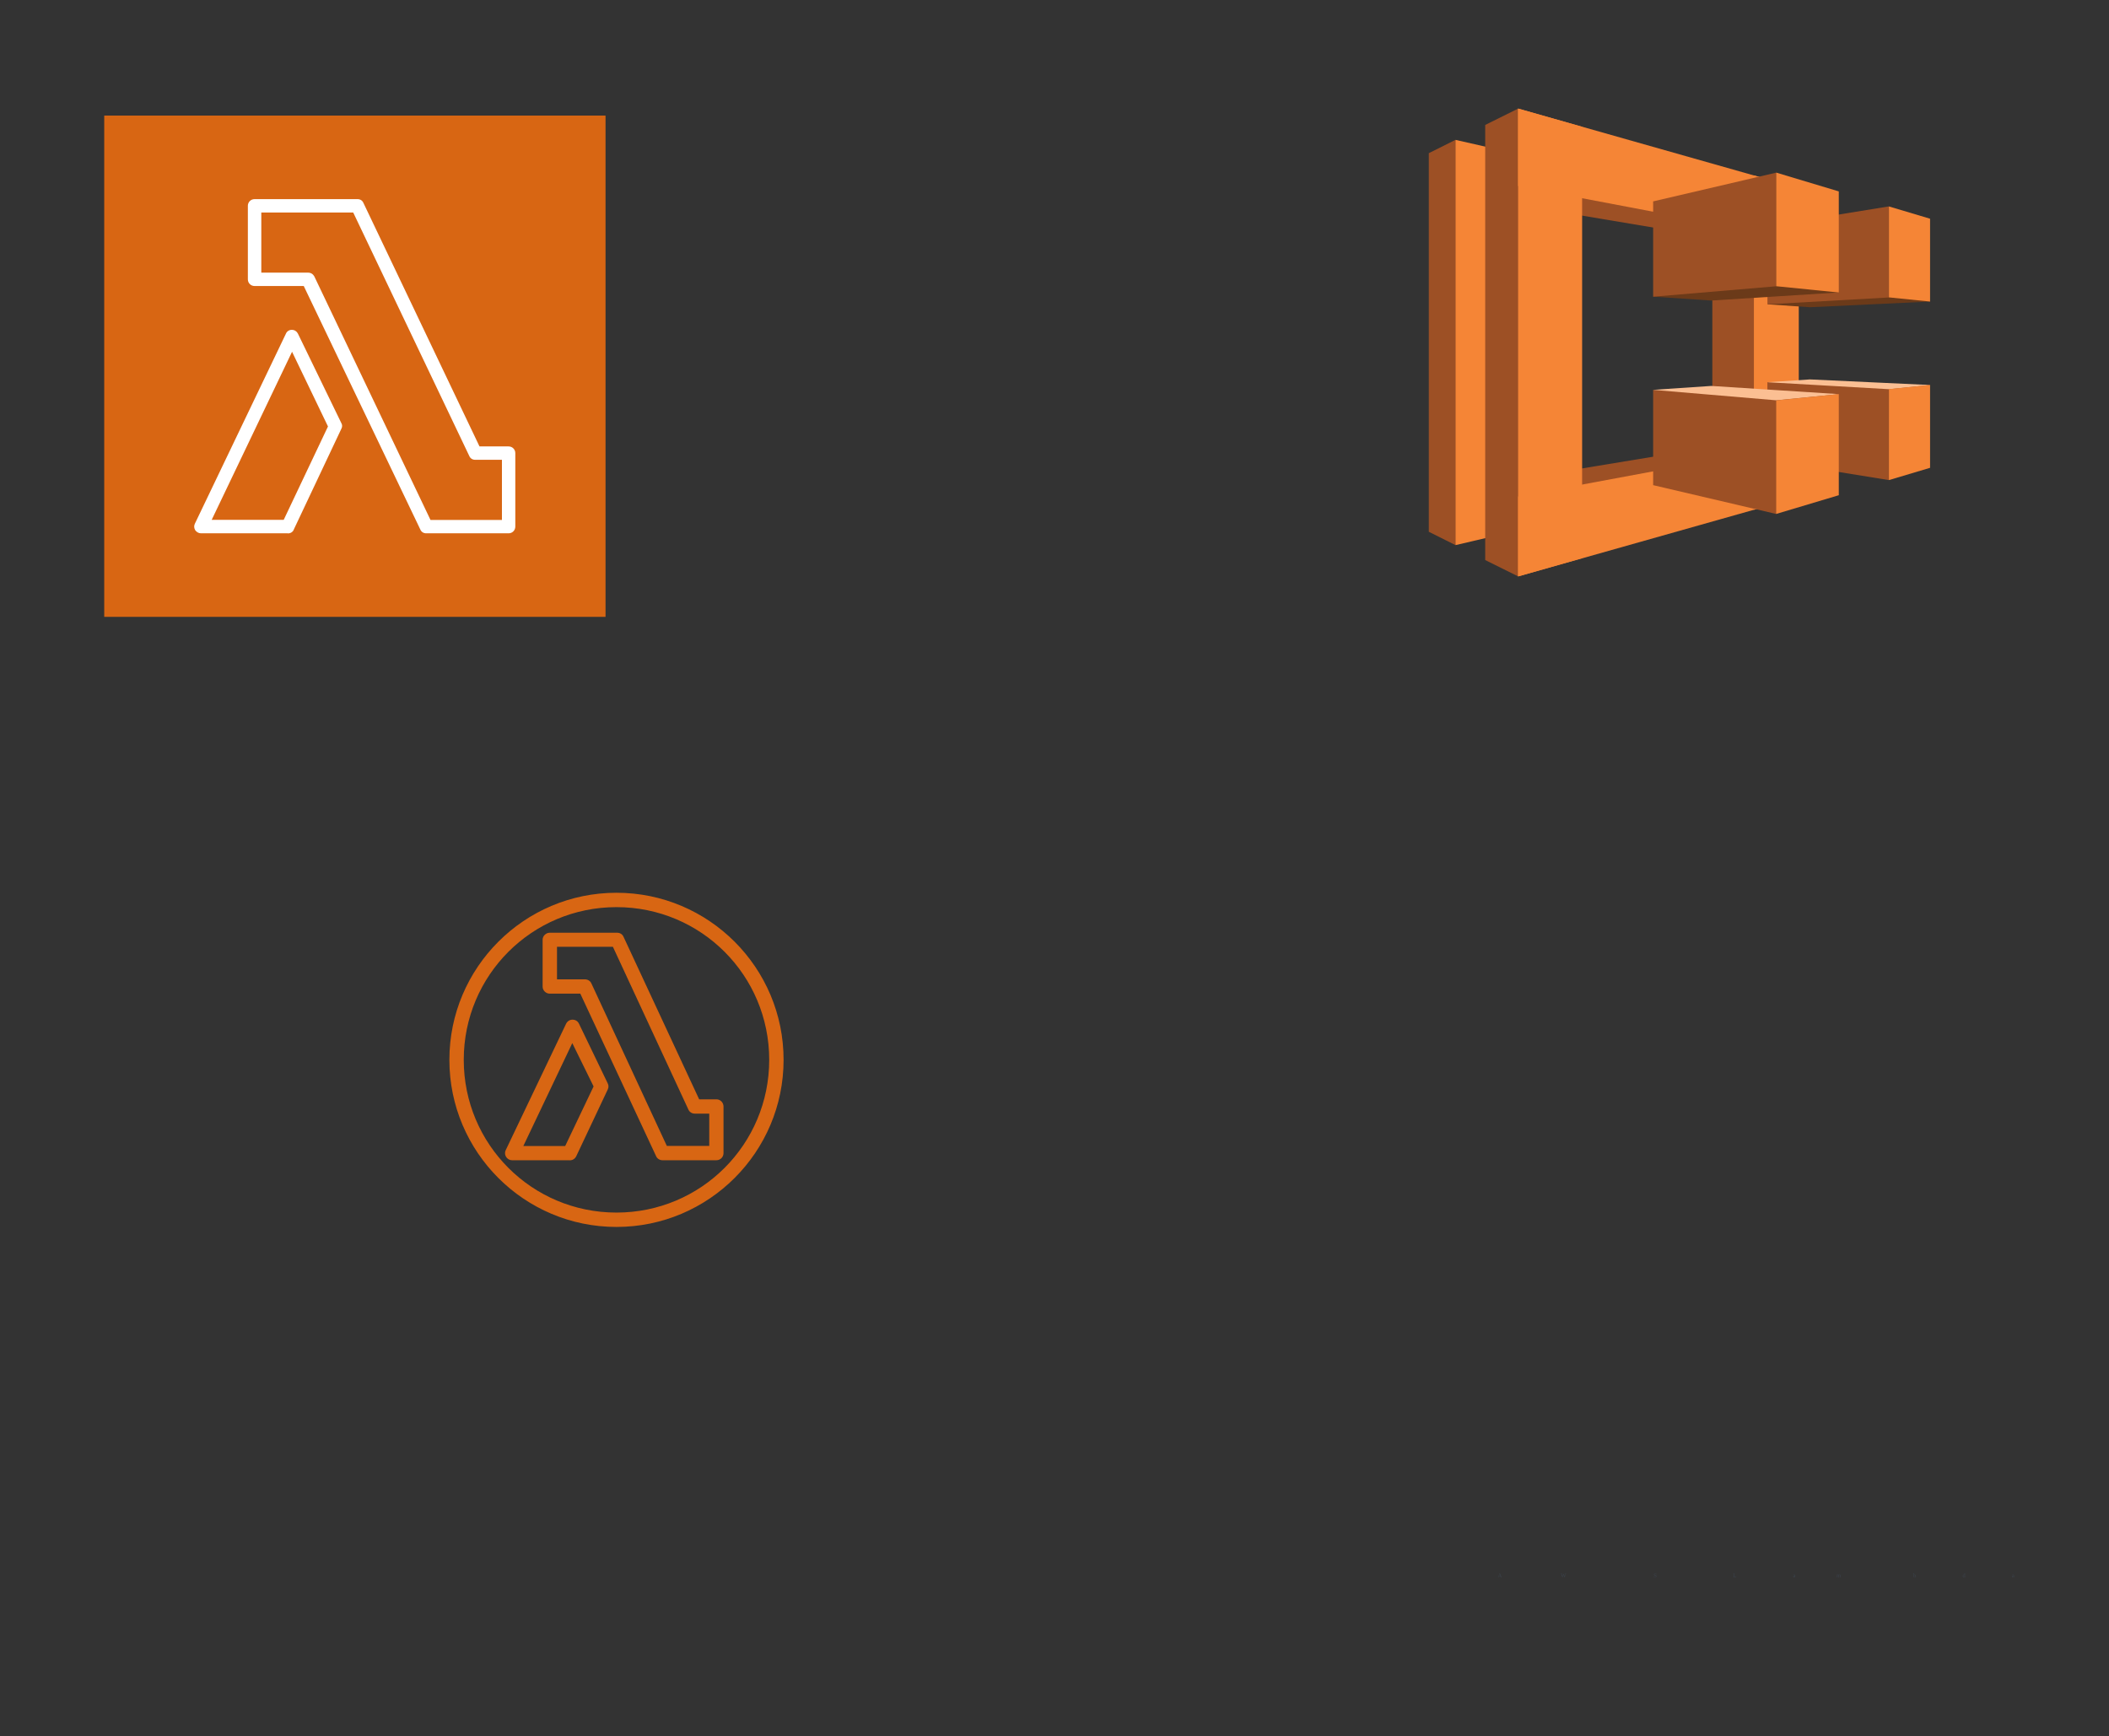 <?xml version="1.0" encoding="utf-8"?>
<!-- Generator: Adobe Illustrator 26.3.1, SVG Export Plug-In . SVG Version: 6.00 Build 0)  -->
<!DOCTYPE svg PUBLIC "-//W3C//DTD SVG 1.1//EN" "http://www.w3.org/Graphics/SVG/1.1/DTD/svg11.dtd">
<svg version="1.1" id="AWS" xmlns:x="http://ns.adobe.com/Extensibility/1.0/" xmlns:i="http://ns.adobe.com/AdobeIllustrator/10.0/" xmlns:graph="http://ns.adobe.com/Graphs/1.0/" xmlns:lucid="lucid"
	 xmlns="http://www.w3.org/2000/svg" xmlns:xlink="http://www.w3.org/1999/xlink" x="0px" y="0px" viewBox="0 0 504.84 415.67"
	 style="enable-background:new 0 0 504.84 415.67;" xml:space="preserve">
<rect x="0" y="0" width="504.84" height="415.67" fill="#333333" stroke="none"/>
<g id="Lambda_function">
	<path style="fill:#D86613;stroke:#FFFFFF;stroke-opacity:0;" d="M171.52,277.75h-12.95c-0.65,0-1.26-0.38-1.52-0.98l-18.14-38.9h-7.32c-0.9,0-1.7-0.75-1.7-1.68v-11.22
		c0-0.92,0.8-1.68,1.7-1.68h16.15c0.7,0,1.26,0.38,1.52,0.98l18.1,38.9h4.15c0.9,0,1.68,0.75,1.68,1.73v11.17
		c0,0.92-0.78,1.68-1.68,1.68L171.52,277.75z M159.62,274.32h10.16v-7.73h-3.5c-0.64,0-1.25-0.38-1.5-0.98l-18.07-38.96h-13.38v7.8
		H140c0.7,0,1.3,0.37,1.56,0.97L159.62,274.32z"/>
	<path style="fill:#D86613;stroke:#FFFFFF;stroke-opacity:0;" d="M136.37,277.75h-13.8c-0.9,0-1.68-0.77-1.68-1.7c0-0.28,0.05-0.48,0.17-0.72l14.45-30.26
		c0.3-0.6,0.87-0.97,1.53-0.97c0.67,0,1.24,0.33,1.54,0.94l6.9,14.32c0.23,0.47,0.23,0.97,0,1.45l-7.55,16
		c-0.3,0.6-0.87,0.96-1.54,0.96L136.37,277.75z M125.27,274.35h10.02l6.8-14.27l-5.1-10.37L125.27,274.35z"/>
	<path style="fill:#D86613;stroke:#FFFFFF;stroke-opacity:0;" d="M147.57,293.72c-22.08,0-40-17.92-40-40s17.92-40,40-40s40,17.92,40,40S169.65,293.72,147.57,293.72z
		 M147.57,217.16c-20.24,0-36.56,16.32-36.56,36.56s16.32,36.56,36.56,36.56s36.56-16.32,36.56-36.56S167.81,217.16,147.57,217.16z"
		/>
	<g>
		<g transform="matrix(1,0,0,1,350,549) translate(33.673 17.778)">
			<g id="e">
				<g transform="matrix(0.062,0,0,0.062,0,0)">
					<path id="j_00000095323969634345778660000003459111667269609872_" style="fill:#3A414A;" d="M118.09,306.55l-2.22,0.25v12.78
						c2.04-0.06,4.51,0.12,6.23-0.25l0.68-3.02h0.68l-0.19,4.2h-11.42v-0.56l1.91-0.31V306.8l-1.91-0.25v-0.62h6.23V306.55"/>
				</g>
				<g transform="matrix(0.062,0,0,0.062,13.519,0)">
					<path id="k_00000030448844587618645290000005458312913596828844_" style="fill:#3A414A;" d="M126.73,310.44
						c2.53-0.62,6.3-0.86,6.3,2.41v6.91c0.49,0.19,1.48-0.12,1.3,0.74h-2.78l-0.25-1.05c-1.42,1.85-6.36,1.85-5.74-1.79
						c-0.12-3.09,2.78-3.09,5.68-3.15c0.25-2.22-0.31-4.32-2.59-3.46c-0.37,0.12-0.74,0.25-0.99,0.37c-0.25,0.43,0,1.42-0.93,1.23
						V310.44z M127.35,317.6c0,2.53,2.53,2.04,3.89,1.36v-3.64C129.14,315.38,127.35,315.25,127.35,317.6"/>
				</g>
				<g transform="matrix(0.062,0,0,0.062,23.333,0)">
					<path id="l_00000160160477651761973730000004634292562008616113_" style="fill:#3A414A;" d="M142.35,313.22
						c0.25-2.28-2.59-1.98-4.2-1.54v8.09l1.48,0.25v0.49h-4.57c-0.19-0.8,0.8-0.56,1.23-0.74v-8.7c-0.43-0.19-1.42,0.06-1.23-0.74
						h2.96l0.06,0.8c1.36-0.93,4.75-1.85,5.68,0.12c1.98-1.36,6.42-2.22,6.42,1.79v6.73c0.49,0.19,1.48-0.12,1.3,0.74h-4.63v-0.49
						l1.54-0.25v-6.54c0.19-2.41-2.78-1.91-4.44-1.48c0.43,2.28,0.06,5.43,0.19,8.02l1.54,0.25v0.49h-4.81v-0.49l1.48-0.25V313.22"
						/>
				</g>
				<g transform="matrix(0.062,0,0,0.062,40.617,0)">
					<path id="m_00000126289041220994711520000002424640340250803859_" style="fill:#3A414A;" d="M155.13,319.64
						c3.58,0.74,5.06-0.93,5.06-4.51c0-3.21-2.16-4.75-5.06-3.58V319.64z M157.35,320.75c-1.54,0-2.9-0.37-4.01-0.8v-14.14
						l-1.48-0.25v-0.49h3.27l-0.06,5.8c2.96-2.04,7.04-0.25,7.04,4.26C162.1,318.65,160.68,320.75,157.35,320.75"/>
				</g>
				<g transform="matrix(0.062,0,0,0.062,51.728,0)">
					<path id="n_00000054237450531265322600000014382003196728476849_" style="fill:#3A414A;" d="M163.77,315.5c0-4.38,2.84-6.23,7.04-5.25
						l-0.06-4.44l-1.73-0.25v-0.49h3.52v14.69c0.49,0.19,1.48-0.12,1.3,0.74h-2.9l-0.12-0.74
						C167.91,321.92,163.77,320.44,163.77,315.5z M168.52,310.93c-2.28,0.06-2.72,2.04-2.78,4.57c0,2.35,0.56,4.07,2.78,4.07
						c0.86,0,1.67-0.19,2.22-0.43v-8.02C170.13,311.06,169.27,310.93,168.52,310.93"/>
				</g>
				<g transform="matrix(0.062,0,0,0.062,62.84,0)">
					<path id="k_00000152972459179602905870000016680379786666295169_" style="fill:#3A414A;" d="M176.06,310.44
						c2.53-0.62,6.3-0.86,6.3,2.41v6.91c0.49,0.19,1.48-0.12,1.3,0.74h-2.78l-0.25-1.05c-1.42,1.85-6.36,1.85-5.74-1.79
						c-0.12-3.09,2.78-3.09,5.68-3.15c0.25-2.22-0.31-4.32-2.59-3.46c-0.37,0.12-0.74,0.25-0.99,0.37c-0.25,0.43,0,1.42-0.93,1.23
						V310.44z M176.67,317.6c0,2.53,2.53,2.04,3.89,1.36v-3.64C178.46,315.38,176.67,315.25,176.67,317.6"/>
				</g>
			</g>
		</g>
		<g transform="matrix(1,0,0,1,350,549) translate(30.525 44.444)">
			<g id="f">
				<g transform="matrix(0.062,0,0,0.062,0,0)">
					<path id="t" style="fill:#3A414A;" d="M112.72,340.63v5.68l2.41,0.31v0.56h-6.23v-0.56l1.73-0.31v-12.84l-1.91-0.25v-0.62h10.93v3.52
						h-0.68l-0.37-2.35c-1.73-0.25-3.89-0.19-5.86-0.19v6.05h4.26l0.31-1.73h0.68v4.51h-0.68l-0.31-1.79H112.72"/>
				</g>
				<g transform="matrix(0.062,0,0,0.062,12.346,0)">
					<path id="u" style="fill:#3A414A;" d="M128.09,346.37c-2.16,1.3-6.05,1.73-6.05-1.98v-6.67c-0.49-0.19-1.48,0.12-1.3-0.74h3.09v7.28
						c-0.19,2.28,2.59,1.98,4.26,1.54v-8.09l-1.54-0.25v-0.49h3.33v9.44c0.49,0.19,1.48-0.12,1.3,0.74h-2.96"/>
				</g>
				<g transform="matrix(0.062,0,0,0.062,23.457,0)">
					<path id="q_00000070088048105302636390000017416897007847534778_" style="fill:#3A414A;" d="M139.27,339.88c0.25-2.28-2.53-2.1-4.2-1.6
						v8.15l1.42,0.25v0.49h-4.44c-0.19-0.8,0.8-0.56,1.23-0.74v-8.7c-0.43-0.19-1.42,0.06-1.23-0.74h2.9l0.12,0.8
						c1.91-1.42,6.05-1.79,6.05,1.91v6.73c0.43,0.19,1.42-0.06,1.23,0.74h-4.44v-0.49l1.36-0.25V339.88"/>
				</g>
				<g transform="matrix(0.062,0,0,0.062,34.568,0)">
					<path id="v" style="fill:#3A414A;" d="M145.44,341.98c0,3.95,3.21,4.94,6.42,3.89c0.06,1.54-1.85,1.54-3.4,1.54
						c-3.46,0-4.94-1.98-4.94-5.43c0-4.69,3.83-6.05,8.09-4.94v2.84h-0.62c-0.31-0.93-0.25-1.91-1.42-2.16
						C146.67,337.11,145.44,339.02,145.44,341.98"/>
				</g>
				<g transform="matrix(0.062,0,0,0.062,44.383,0)">
					<path id="w" style="fill:#3A414A;" d="M155.81,344.82c-0.06,1.54,1.48,1.6,2.72,1.23v0.74c-1.67,0.99-4.51,0.93-4.51-1.79v-7.1h-1.3
						c-0.12-0.86,0.86-0.62,1.3-0.93l1.11-2.35h0.68v2.35h2.35v0.93h-2.35V344.82"/>
				</g>
				<g transform="matrix(0.062,0,0,0.062,50.556,0)">
					<path id="x" style="fill:#3A414A;" d="M161.55,334.82c-1.42,0-1.54-2.41,0-2.35c0.8,0,1.11,0.43,1.23,1.17
						C162.72,334.33,162.29,334.82,161.55,334.82z M162.66,346.43l1.73,0.25v0.49h-5.25v-0.49l1.73-0.25v-8.7l-1.48-0.25v-0.49h3.27
						V346.43"/>
				</g>
				<g transform="matrix(0.062,0,0,0.062,56.728,0)">
					<path id="p_00000079452448292813304050000010141401921717976226_" style="fill:#3A414A;" d="M170.38,336.67c3.21,0,4.69,1.98,4.69,5.37
						c0,3.33-1.48,5.37-4.75,5.37c-3.15,0-4.63-2.1-4.63-5.37C165.68,338.71,167.17,336.67,170.38,336.67z M170.31,346.55
						c2.41,0,2.84-2.16,2.84-4.51c0-2.41-0.43-4.51-2.84-4.51c-2.41,0.06-2.72,2.1-2.72,4.51S167.97,346.49,170.31,346.55"/>
				</g>
				<g transform="matrix(0.062,0,0,0.062,67.84,0)">
					<path id="q_00000011715355017990366170000013684712855190927001_" style="fill:#3A414A;" d="M183.65,339.88c0.25-2.28-2.53-2.1-4.2-1.6
						v8.15l1.42,0.25v0.49h-4.44c-0.19-0.8,0.8-0.56,1.23-0.74v-8.7c-0.43-0.19-1.42,0.06-1.23-0.74h2.9l0.12,0.8
						c1.91-1.42,6.05-1.79,6.05,1.91v6.73c0.43,0.19,1.42-0.06,1.23,0.74h-4.44v-0.49l1.36-0.25V339.88"/>
				</g>
			</g>
		</g>
	</g>
</g>
<g id="Amazon_Lambda">
	<path style="fill:#D86613;stroke:#FFFFFF;stroke-width:2;stroke-opacity:0;" d="M24.95,27.67h120v120h-120V27.67z"/>
	<path style="fill:#FFFFFF;stroke:#FFFFFF;stroke-width:2;stroke-opacity:0;" d="M121.75,127.67h-19.72c-0.64,0-1.15-0.32-1.4-0.88L72.71,68.47H60.93c-0.9,0-1.6-0.72-1.6-1.6v-17.6
		c0-0.88,0.7-1.6,1.6-1.6h24.65c0.64,0,1.15,0.32,1.4,0.88l27.8,58.32h6.97c0.9,0,1.6,0.72,1.6,1.6v17.6
		C123.35,126.95,122.65,127.67,121.75,127.67L121.75,127.67z M103.05,124.47h17.1v-14.4h-6.4c-0.64,0-1.15-0.32-1.4-0.88
		l-27.8-58.32h-22v14.4h11.2c0.65,0,1.16,0.32,1.48,0.88L103.05,124.47z"/>
	<path style="fill:#FFFFFF;stroke:#FFFFFF;stroke-width:2;stroke-opacity:0;" d="M68.91,127.67h-20.8c-0.55,0-1.05-0.3-1.37-0.73c-0.33-0.54-0.33-1.12-0.08-1.6l21.78-45.46
		c0.24-0.58,0.8-0.92,1.4-0.92c0.65,0,1.18,0.34,1.46,0.88l10.4,21.43c0.26,0.43,0.26,0.92,0,1.4l-11.33,24
		c-0.2,0.63-0.77,1.02-1.44,1.02L68.91,127.67z M50.67,124.45h17.24l10.6-22.36l-8.6-17.88L50.67,124.45z"/>
	<g transform="matrix(1,0,0,1,330,349) translate(27.16 17.778)">
		<g id="a_00000090267837306769157270000005286788994831901062_">
			<g transform="matrix(0.062,0,0,0.062,0,0)">
				<path id="e_00000165199796198075213830000006127371008256326272_" style="fill:#3A414A;" d="M27.11,173.9v0.56h-4.75v-0.56l1.6-0.31
					l5-13.83H31l5.12,13.83l1.85,0.31v0.56h-6.11v-0.56l1.91-0.31l-1.42-4.2h-5.74l-1.48,4.2L27.11,173.9z M29.46,161.37l-2.53,7.04
					h5.06"/>
			</g>
			<g transform="matrix(0.062,0,0,0.062,14.198,0)">
				<path id="f_00000034068312039706222640000001763223842942554263_" style="fill:#3A414A;" d="M56,160.75l-4.75,14.01h-0.62l-3.77-10
					l-3.89,10h-0.56l-4.81-14.01l-1.3-0.25v-0.62h5.56v0.62l-2.1,0.25l3.46,10.25l3.89-10.06h0.49l3.77,10.06l3.33-10.25l-2.28-0.25
					v-0.62h4.81v0.62"/>
			</g>
			<g transform="matrix(0.062,0,0,0.062,35.123,0)">
				<path id="g_00000057841447007438376620000005342897110967781561_" style="fill:#3A414A;" d="M68.22,170.25c0,4.88-5.86,5.06-9.51,3.64
					v-3.33h0.74c0.06,2.16,1.36,3.21,3.7,3.21c3.09,0,4.26-3.58,2.04-5.06c-2.41-1.48-6.48-1.3-6.48-5.25
					c0-4.14,5.31-4.07,8.77-3.27v3.02h-0.74l-0.37-1.79c-1.91-1.67-7.47-0.43-5.49,2.59C62.61,166.67,68.22,165.5,68.22,170.25"/>
			</g>
		</g>
	</g>
	<g transform="matrix(1,0,0,1,330,349) translate(80.185 17.778)">
		<g id="b_00000021114595420929823420000000035096140788875684_">
			<g transform="matrix(0.062,0,0,0.062,0,0)">
				<path id="h_00000168076982295310560690000007649408351189191586_" style="fill:#3A414A;" d="M81.99,160.5l-2.22,0.25v12.78
					c2.04-0.06,4.51,0.12,6.23-0.25l0.68-3.02h0.68l-0.19,4.2H75.75v-0.56l1.91-0.31v-12.84l-1.91-0.25v-0.62h6.23V160.5"/>
			</g>
			<g transform="matrix(0.062,0,0,0.062,13.519,0)">
				<path id="i_00000036240780095564514170000014199672919892110754_" style="fill:#3A414A;" d="M90.63,164.39c2.53-0.62,6.3-0.86,6.3,2.41
					v6.91c0.49,0.19,1.48-0.12,1.3,0.74h-2.78l-0.25-1.05c-1.42,1.85-6.36,1.85-5.74-1.79c-0.12-3.09,2.78-3.09,5.68-3.15
					c0.25-2.22-0.31-4.32-2.59-3.46c-0.37,0.12-0.74,0.25-0.99,0.37c-0.25,0.43,0,1.42-0.93,1.23V164.39z M91.25,171.55
					c0,2.53,2.53,2.04,3.89,1.36v-3.64C93.04,169.33,91.25,169.2,91.25,171.55"/>
			</g>
			<g transform="matrix(0.062,0,0,0.062,23.333,0)">
				<path id="j_00000072994001558386795140000008556182238728084130_" style="fill:#3A414A;" d="M106.25,167.17
					c0.25-2.28-2.59-1.98-4.2-1.54v8.09l1.48,0.25v0.49h-4.57c-0.19-0.8,0.8-0.56,1.23-0.74v-8.7c-0.43-0.19-1.42,0.06-1.23-0.74
					h2.96l0.06,0.8c1.36-0.93,4.75-1.85,5.68,0.12c1.98-1.36,6.42-2.22,6.42,1.79v6.73c0.49,0.19,1.48-0.12,1.3,0.74h-4.63v-0.49
					l1.54-0.25v-6.54c0.19-2.41-2.78-1.91-4.44-1.48c0.43,2.28,0.06,5.43,0.19,8.02l1.54,0.25v0.49h-4.81v-0.49l1.48-0.25V167.17"/>
			</g>
			<g transform="matrix(0.062,0,0,0.062,40.617,0)">
				<path id="k_00000047037444232164049970000011576804917424167580_" style="fill:#3A414A;" d="M119.03,173.59
					c3.58,0.74,5.06-0.93,5.06-4.51c0-3.21-2.16-4.75-5.06-3.58V173.59z M121.25,174.7c-1.54,0-2.9-0.37-4.01-0.8v-14.14l-1.48-0.25
					v-0.49h3.27l-0.06,5.8c2.96-2.04,7.04-0.25,7.04,4.26C126,172.6,124.58,174.7,121.25,174.7"/>
			</g>
			<g transform="matrix(0.062,0,0,0.062,51.728,0)">
				<path id="l_00000156574051040791044440000009221118873866272939_" style="fill:#3A414A;" d="M127.67,169.45c0-4.38,2.84-6.23,7.04-5.25
					l-0.06-4.44l-1.73-0.25v-0.49h3.52v14.69c0.49,0.19,1.48-0.12,1.3,0.74h-2.9l-0.12-0.74
					C131.8,175.87,127.67,174.39,127.67,169.45z M132.42,164.88c-2.28,0.06-2.72,2.04-2.78,4.57c0,2.35,0.56,4.07,2.78,4.07
					c0.86,0,1.67-0.19,2.22-0.43v-8.02C134.03,165.01,133.16,164.88,132.42,164.88"/>
			</g>
			<g transform="matrix(0.062,0,0,0.062,62.84,0)">
				<path id="i_00000124132485264905797690000012582684995479452091_" style="fill:#3A414A;" d="M139.95,164.39c2.53-0.62,6.3-0.86,6.3,2.41
					v6.91c0.49,0.19,1.48-0.12,1.3,0.74h-2.78l-0.25-1.05c-1.42,1.85-6.36,1.85-5.74-1.79c-0.12-3.09,2.78-3.09,5.68-3.15
					c0.25-2.22-0.31-4.32-2.59-3.46c-0.37,0.12-0.74,0.25-0.99,0.37c-0.25,0.43,0,1.42-0.93,1.23V164.39z M140.57,171.55
					c0,2.53,2.53,2.04,3.89,1.36v-3.64C142.36,169.33,140.57,169.2,140.57,171.55"/>
			</g>
		</g>
	</g>
</g>
<g id="Amazon_ECS">
	<path style="fill:#9D5025;" d="M348.42,33.47l-6.4,3.2v90.63l6.4,3.2l25.33-46.66l-25.32-50.36L348.42,33.47z M367.99,49.82l9.43-13.4
		l42.4,18.85l-9.9,1.58L367.99,49.82L367.99,49.82z M360.64,115.09l10.42,14.33l48.77-21.05l-9.4-1.46l-49.78,8.2L360.64,115.09z"/>
	<path style="fill:#F58536;" d="M363.4,126.99l-14.96,3.5v-97l14.96,3.4V126.99z"/>
	<path style="fill:#9D5025;" d="M355.52,29.91l7.9-3.92l14.8,62.27l-14.8,49.73l-7.9-3.92V29.91z M409.88,106.82l9.95,1.53l9.12-25.37
		l-9.1-27.7l-9.96,1.58v49.95L409.88,106.82z"/>
	<path style="fill:#F58536;" d="M378.72,133.62l-15.32,4.37v-112l15.32,4.37V133.62z"/>
	<path style="fill:#F58536;" d="M430.27,106.41l-66.87,12.44v19.14l66.87-18.9V106.41z M430.39,57.27l-67-12.73V25.99l67,19V57.27z"/>
	<path style="fill:#F58536;" d="M419.84,41.99l10.74,2.97v74.12l-10.74,2.95V41.99z"/>
	<path style="fill:#6B3A19;" d="M462.02,72.19l-28.78,1.36l-10.16-0.7l29.08-23.43L462.02,72.19z"/>
	<path style="fill:#9D5025;" d="M423.08,72.85l29.08-1.64v-21.8l-29.08,4.72V72.85L423.08,72.85z"/>
	<path style="fill:#6B3A19;" d="M395.72,71.01l29.47-29.7l14.98,28.7l-30.54,1.94L395.72,71.01L395.72,71.01z"/>
	<path style="fill:#9D5025;" d="M395.72,71.03l29.46-2.5v-27.2l-29.46,6.88V71.03z M423.08,91.49l38.93,0.7l-9.86,22.74l-29.08-4.7V91.49
		H423.08z"/>
	<path style="fill:#9D5025;" d="M395.72,93.34l44.45,1l-14.98,28.7l-29.47-6.9L395.72,93.34L395.72,93.34z"/>
	<path style="fill:#FBBF93;" d="M395.72,93.33l29.47,2.5l14.98-1.48l-30.54-1.96L395.72,93.33L395.72,93.33z M462.02,92.17l-28.78-1.34
		l-10.16,0.67l29.08,1.67l9.85-1L462.02,92.17z"/>
	<path style="fill:#F58536;" d="M452.17,71.19l9.84,1V52.36l-9.85-2.94V71.2L452.17,71.19z M440.16,70.02l-14.98-1.5v-27.2l14.98,4.5V70.02z
		 M452.17,93.15l9.84-0.98v19.82l-9.85,2.94L452.17,93.15L452.17,93.15z M440.16,94.35l-14.98,1.5v27.18l14.98-4.48V94.35
		L440.16,94.35z"/>
	<g transform="matrix(1,0,0,1,700,332) translate(22.438 17.778)">
		<g id="c_00000041998658399548641990000011856027158465832123_">
			<g transform="matrix(0.062,0,0,0.062,0,0)">
				<path id="e_00000062168809132740947370000002832270044251651506_" style="fill:#3A414A;" d="M369.46,155.21v0.56h-4.75v-0.56l1.6-0.31
					l5-13.83h2.04l5.12,13.83l1.85,0.31v0.56h-6.11v-0.56l1.91-0.31l-1.42-4.2h-5.74l-1.48,4.2L369.46,155.21z M371.8,142.68
					l-2.53,7.04h5.06"/>
			</g>
			<g transform="matrix(0.062,0,0,0.062,15.988,0)">
				<path id="j_00000067235703777642501240000014370517718973161641_" style="fill:#3A414A;" d="M388.22,148.48
					c0.25-2.28-2.59-1.98-4.2-1.54v8.09l1.48,0.25v0.49h-4.57c-0.19-0.8,0.8-0.56,1.23-0.74v-8.7c-0.43-0.19-1.42,0.06-1.23-0.74
					h2.96l0.06,0.8c1.36-0.93,4.75-1.85,5.68,0.12c1.98-1.36,6.42-2.22,6.42,1.79v6.73c0.49,0.19,1.48-0.12,1.3,0.74h-4.63v-0.49
					l1.54-0.25v-6.54c0.19-2.41-2.78-1.91-4.44-1.48c0.43,2.28,0.06,5.43,0.19,8.02l1.54,0.25v0.49h-4.81v-0.49l1.48-0.25V148.48"/>
			</g>
			<g transform="matrix(0.062,0,0,0.062,33.272,0)">
				<path id="i_00000097490727776104531730000012536421135001592464_" style="fill:#3A414A;" d="M399.7,145.7c2.53-0.62,6.3-0.86,6.3,2.41
					v6.91c0.49,0.19,1.48-0.12,1.3,0.74h-2.78l-0.25-1.05c-1.42,1.85-6.36,1.85-5.74-1.79c-0.12-3.09,2.78-3.09,5.68-3.15
					c0.25-2.22-0.31-4.32-2.59-3.46c-0.37,0.12-0.74,0.25-0.99,0.37c-0.25,0.43,0,1.42-0.93,1.23V145.7z M400.32,152.86
					c0,2.53,2.53,2.04,3.89,1.36v-3.64C402.11,150.64,400.32,150.52,400.32,152.86"/>
			</g>
			<g transform="matrix(0.062,0,0,0.062,43.086,0)">
				<path id="m_00000017493291014914187310000004823405581731852978_" style="fill:#3A414A;" d="M408.16,155.77v-0.49l5.56-8.83
					c-1.42,0.12-3.33-0.25-4.32,0.37c-0.31,0.49,0.06,1.6-0.86,1.48v-2.72h7.53v0.49l-5.62,8.83c1.79-0.12,4.01,0.19,5.31-0.49
					l0.56-2.16h0.49l-0.31,3.52H408.16"/>
			</g>
			<g transform="matrix(0.062,0,0,0.062,52.901,0)">
				<path id="n_00000018199303975301364140000012701477564019465618_" style="fill:#3A414A;" d="M422.91,145.27c3.21,0,4.69,1.98,4.69,5.37
					c0,3.33-1.48,5.37-4.75,5.37c-3.15,0-4.63-2.1-4.63-5.37C418.22,147.31,419.7,145.27,422.91,145.27z M422.85,155.15
					c2.41,0,2.84-2.16,2.84-4.51c0-2.41-0.43-4.51-2.84-4.51c-2.41,0.06-2.72,2.1-2.72,4.51
					C420.14,153.05,420.51,155.09,422.85,155.15"/>
			</g>
			<g transform="matrix(0.062,0,0,0.062,64.012,0)">
				<path id="o_00000172421616995854393670000009324471061121129609_" style="fill:#3A414A;" d="M436.19,148.48c0.25-2.28-2.53-2.1-4.2-1.6
					v8.15l1.42,0.25v0.49h-4.44c-0.19-0.8,0.8-0.56,1.23-0.74v-8.7c-0.43-0.19-1.42,0.06-1.23-0.74h2.9l0.12,0.8
					c1.91-1.42,6.05-1.79,6.05,1.91v6.73c0.43,0.19,1.42-0.06,1.23,0.74h-4.44v-0.49l1.36-0.25V148.48"/>
			</g>
		</g>
	</g>
	<g transform="matrix(1,0,0,1,700,332) translate(39.66 44.444)">
		<g id="d_00000047055232993748713950000010187571731581237938_">
			<g transform="matrix(0.062,0,0,0.062,0,0)">
				<path id="p_00000169554547414143255120000000115529206250546607_" style="fill:#3A414A;" d="M382.3,181.88l1.91-0.31v-12.84l-1.91-0.25
					v-0.62h10.93v3.52h-0.68l-0.37-2.35c-1.73-0.25-3.89-0.19-5.86-0.19v5.68h3.89l0.37-1.73h0.68v4.51h-0.68l-0.37-1.79h-3.89v5.93
					l6.48-0.19l0.62-2.65h0.74l-0.19,3.83H382.3V181.88"/>
			</g>
			<g transform="matrix(0.062,0,0,0.062,13.519,0)">
				<path id="q_00000108989271321227028790000013536193551736755390_" style="fill:#3A414A;" d="M398.41,175.33c0,5.74,4.94,8.02,9.26,5.37
					l0.43-2.16h0.68l-0.06,3.4c-1.42,0.43-3.21,0.74-5.12,0.74c-4.69,0-7.22-2.53-7.47-7.35c-0.31-6.98,5.99-8.7,12.41-7.04
					l0.06,3.15h-0.74l-0.31-1.85c-0.93-0.56-2.41-0.99-3.83-0.99C399.64,168.61,398.41,171.14,398.41,175.33"/>
			</g>
			<g transform="matrix(0.062,0,0,0.062,28.333,0)">
				<path id="g_00000013897758205238279430000002706813843290720694_" style="fill:#3A414A;" d="M421,178.24c0,4.88-5.86,5.06-9.51,3.64
					v-3.33h0.74c0.06,2.16,1.36,3.21,3.7,3.21c3.09,0,4.26-3.58,2.04-5.06c-2.41-1.48-6.48-1.3-6.48-5.25
					c0-4.14,5.31-4.07,8.77-3.27v3.02h-0.74l-0.37-1.79c-1.91-1.67-7.47-0.43-5.49,2.59C415.38,174.65,421,173.48,421,178.24"/>
			</g>
		</g>
	</g>
</g>
</svg>
